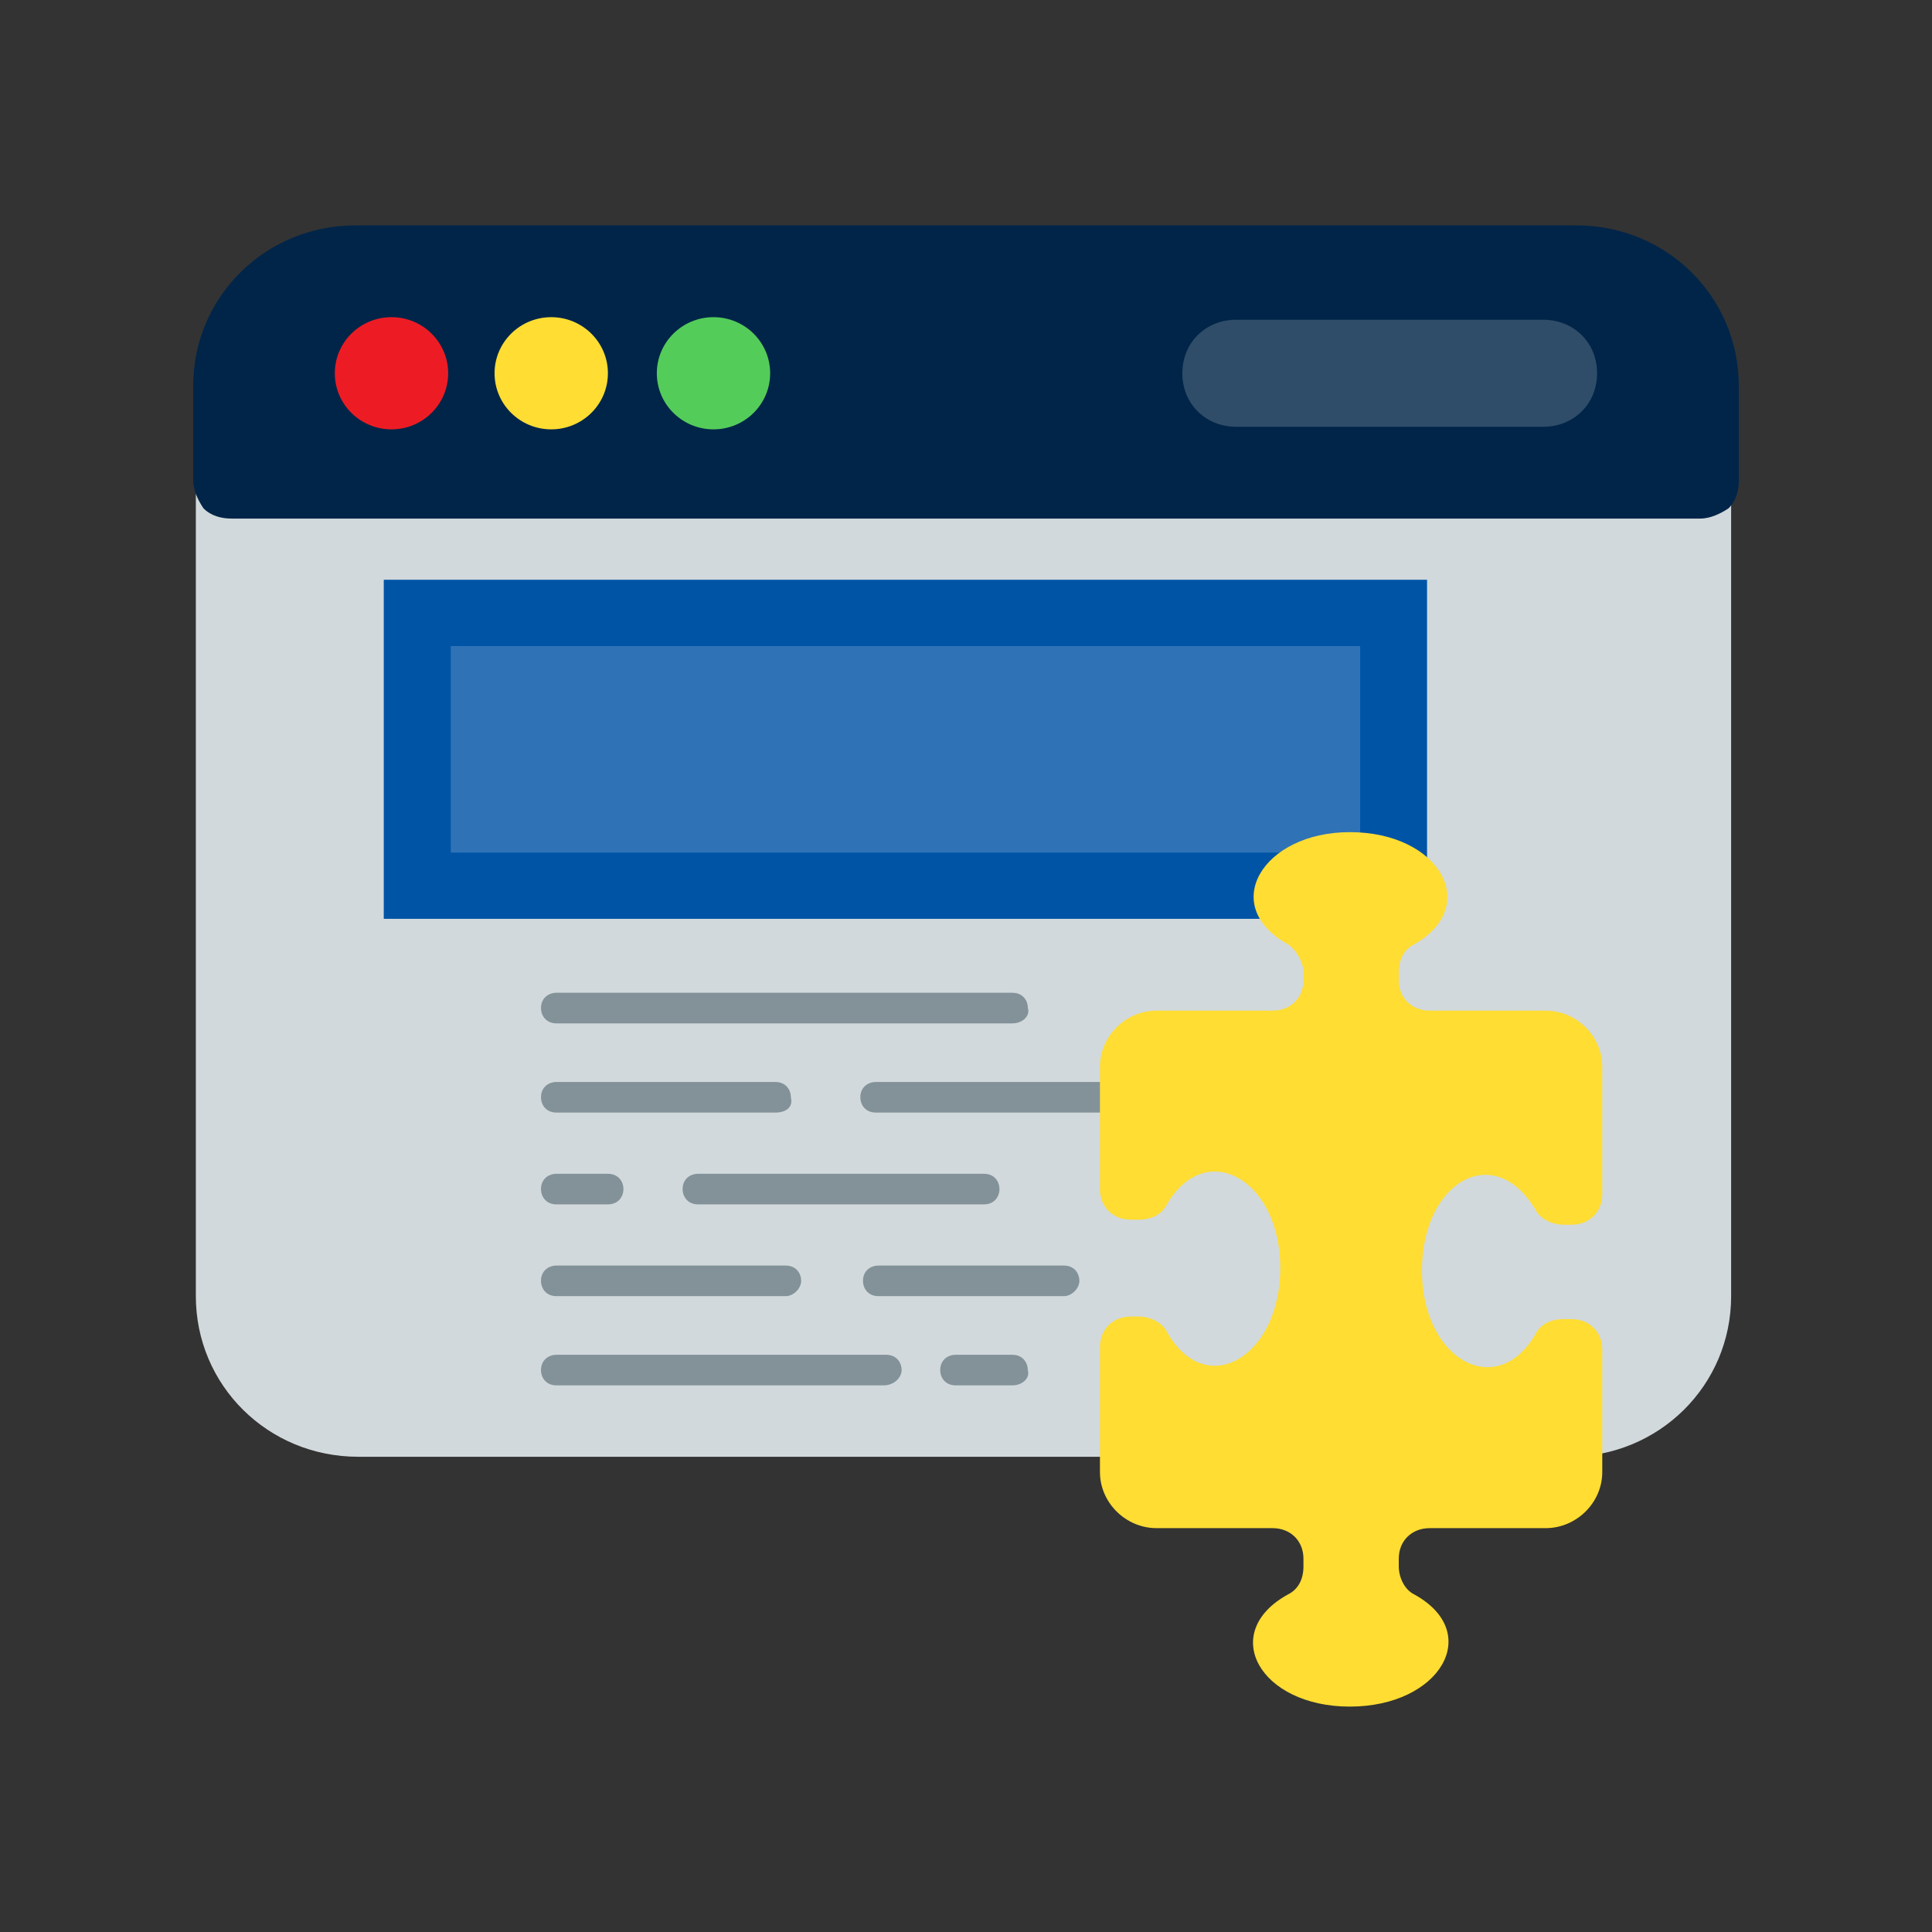 <svg width="60" height="60" viewBox="0 0 60 60" fill="none" xmlns="http://www.w3.org/2000/svg">
<rect x="0" y="0" width="60" height="60" fill="#333333" stroke="none"/>
<path fill-rule="evenodd" clip-rule="evenodd" d="M6.882 15.155C6.802 14.996 6.562 14.917 6.402 14.996C6.242 15.075 6.082 15.234 6.082 15.392V40.253C6.082 43.024 8.322 45.241 11.122 45.241H48.722C51.522 45.241 53.762 43.024 53.762 40.253V15.392C53.762 15.234 53.682 15.075 53.442 14.996C53.282 14.917 53.042 14.996 52.962 15.155C52.962 15.155 52.962 15.155 52.962 15.234C52.882 15.313 52.802 15.313 52.722 15.313H7.122C7.122 15.313 7.042 15.313 6.882 15.155C6.962 15.155 6.962 15.155 6.882 15.155Z" fill="#D2D9DC"/>
<path fill-rule="evenodd" clip-rule="evenodd" d="M6 14.917C6 15.234 6.16 15.551 6.32 15.788C6.56 16.026 6.88 16.105 7.2 16.105H52.8C53.12 16.105 53.44 15.947 53.68 15.788C53.92 15.551 54 15.234 54 14.917C54 13.809 54 11.988 54 11.988C54 9.217 51.76 7 48.96 7H11.04C8.24 7 6 9.217 6 11.988V14.917Z" fill="#002548"/>
<path d="M12.158 13.334C13.13 13.334 13.918 12.554 13.918 11.592C13.918 10.63 13.13 9.85 12.158 9.85C11.186 9.85 10.398 10.63 10.398 11.592C10.398 12.554 11.186 13.334 12.158 13.334Z" fill="#ED1C24"/>
<path d="M17.119 13.334C18.091 13.334 18.879 12.554 18.879 11.592C18.879 10.63 18.091 9.85 17.119 9.85C16.147 9.85 15.359 10.63 15.359 11.592C15.359 12.554 16.147 13.334 17.119 13.334Z" fill="#FFDD33"/>
<path d="M22.158 13.334C23.131 13.334 23.918 12.554 23.918 11.592C23.918 10.63 23.131 9.85 22.158 9.85C21.186 9.85 20.398 10.63 20.398 11.592C20.398 12.554 21.186 13.334 22.158 13.334Z" fill="#54CC5A"/>
<path opacity="0.19" fill-rule="evenodd" clip-rule="evenodd" d="M47.919 9.929H38.399C37.439 9.929 36.719 10.642 36.719 11.592C36.719 12.542 37.439 13.255 38.399 13.255H47.919C48.879 13.255 49.599 12.542 49.599 11.592C49.599 10.642 48.879 9.929 47.919 9.929Z" fill="#F9FAFB"/>
<path d="M31.441 31.782H17.281C16.961 31.782 16.801 31.544 16.801 31.306C16.801 30.99 17.041 30.831 17.281 30.831H31.441C31.761 30.831 31.921 31.069 31.921 31.306C32.001 31.544 31.761 31.782 31.441 31.782Z" fill="#839299"/>
<path d="M27.441 43.024H17.281C16.961 43.024 16.801 42.787 16.801 42.549C16.801 42.233 17.041 42.074 17.281 42.074H27.521C27.841 42.074 28.001 42.312 28.001 42.549C28.001 42.787 27.761 43.024 27.441 43.024Z" fill="#839299"/>
<path d="M24.401 40.253H17.281C16.961 40.253 16.801 40.016 16.801 39.778C16.801 39.461 17.041 39.303 17.281 39.303H24.401C24.721 39.303 24.881 39.54 24.881 39.778C24.881 40.016 24.641 40.253 24.401 40.253Z" fill="#839299"/>
<path d="M24.081 34.552H17.281C16.961 34.552 16.801 34.315 16.801 34.077C16.801 33.761 17.041 33.602 17.281 33.602H24.081C24.401 33.602 24.561 33.84 24.561 34.077C24.641 34.394 24.401 34.552 24.081 34.552Z" fill="#839299"/>
<path d="M18.881 37.403H17.281C16.961 37.403 16.801 37.165 16.801 36.928C16.801 36.611 17.041 36.453 17.281 36.453H18.881C19.201 36.453 19.361 36.69 19.361 36.928C19.361 37.165 19.201 37.403 18.881 37.403Z" fill="#839299"/>
<path d="M31.439 43.024H29.679C29.359 43.024 29.199 42.787 29.199 42.549C29.199 42.233 29.439 42.074 29.679 42.074H31.439C31.759 42.074 31.919 42.312 31.919 42.549C31.999 42.787 31.759 43.024 31.439 43.024Z" fill="#839299"/>
<path d="M30.559 37.403H21.679C21.359 37.403 21.199 37.165 21.199 36.928C21.199 36.611 21.439 36.453 21.679 36.453H30.559C30.879 36.453 31.039 36.69 31.039 36.928C31.039 37.165 30.879 37.403 30.559 37.403Z" fill="#839299"/>
<path d="M36.399 34.552H27.199C26.879 34.552 26.719 34.315 26.719 34.077C26.719 33.761 26.959 33.602 27.199 33.602H36.399C36.719 33.602 36.879 33.84 36.879 34.077C36.879 34.394 36.639 34.552 36.399 34.552Z" fill="#839299"/>
<path d="M33.041 40.253H27.281C26.961 40.253 26.801 40.016 26.801 39.778C26.801 39.461 27.041 39.303 27.281 39.303H33.041C33.361 39.303 33.521 39.54 33.521 39.778C33.521 40.016 33.281 40.253 33.041 40.253Z" fill="#839299"/>
<path d="M11.918 18.005H44.318V28.535H11.918V18.005Z" fill="#0054A6"/>
<path opacity="0.19" d="M42.24 20.064V26.477H14V20.064H42.24Z" fill="#F9FAFB"/>
<path d="M44.16 39.461C44.16 42.232 46.48 43.499 47.68 41.441C47.84 41.124 48.16 40.966 48.56 40.966H48.8C49.36 40.966 49.76 41.361 49.76 41.916V45.716C49.76 46.666 48.96 47.458 48 47.458H44.4C43.84 47.458 43.44 47.854 43.44 48.408V48.645C43.44 48.962 43.6 49.358 43.92 49.516C46.08 50.704 44.72 53 41.92 53C39.12 53 37.84 50.704 40 49.516C40.32 49.358 40.48 49.041 40.48 48.645V48.408C40.48 47.854 40.08 47.458 39.52 47.458H35.92C34.96 47.458 34.16 46.666 34.16 45.716V41.837C34.16 41.282 34.56 40.886 35.12 40.886H35.36C35.68 40.886 36.08 41.045 36.24 41.361C37.44 43.499 39.76 42.153 39.76 39.382C39.76 36.611 37.44 35.344 36.24 37.403C36.08 37.719 35.76 37.878 35.36 37.878H35.12C34.56 37.878 34.16 37.482 34.16 36.928V33.127C34.16 32.177 34.96 31.386 35.92 31.386H39.52C40.08 31.386 40.48 30.99 40.48 30.436V30.198C40.48 29.881 40.24 29.485 40 29.327C37.84 28.14 39.2 25.843 41.92 25.843C44.72 25.843 46 28.14 43.92 29.327C43.6 29.485 43.44 29.802 43.44 30.198V30.436C43.44 30.99 43.84 31.386 44.4 31.386H48C48.96 31.386 49.76 32.177 49.76 33.127V37.086C49.76 37.64 49.36 38.036 48.8 38.036H48.56C48.24 38.036 47.84 37.878 47.68 37.561C46.4 35.423 44.16 36.69 44.16 39.461Z" fill="#FFDD33"/>
</svg>

